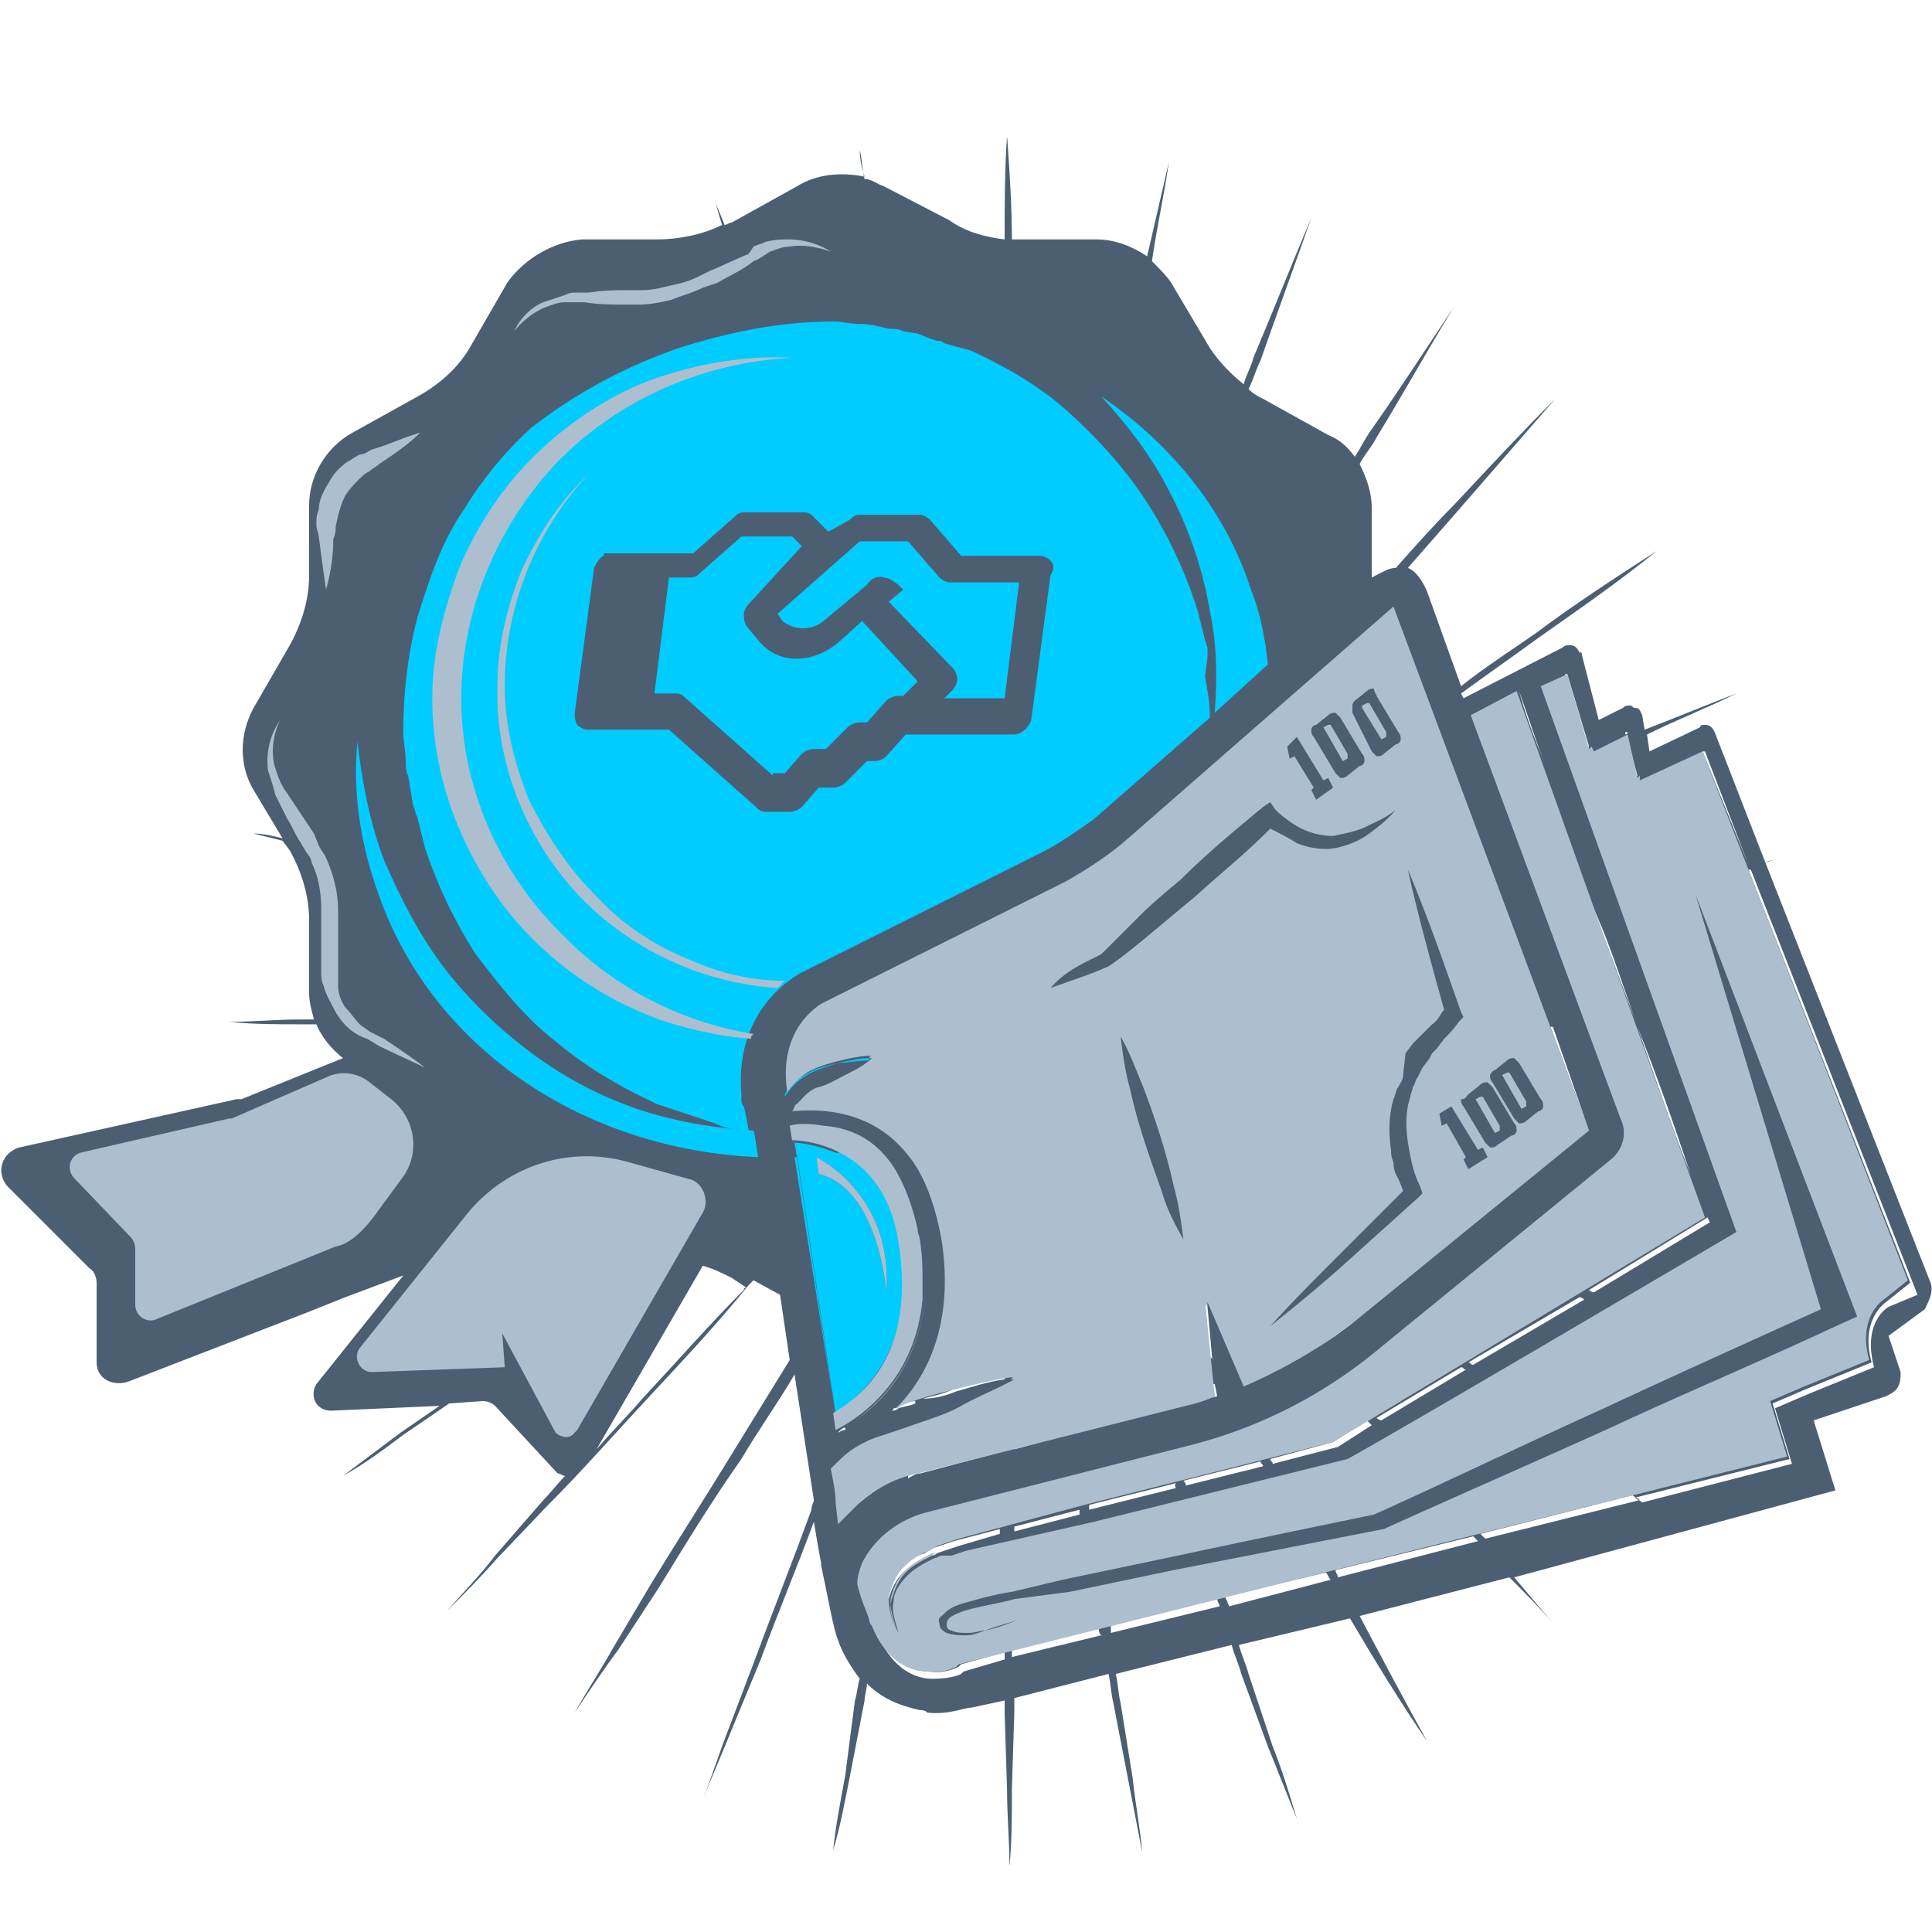 <svg viewBox="0 0 56 56" fill="none" xmlns="http://www.w3.org/2000/svg"><g clip-path="url(#clip0)"><path d="M55.93 37.11L51.17 25c.07 0 .14-.07.28-.07-.07 0-.14 0-.28.07l-1.47-3.78c-.07-.14-.14-.21-.28-.21-.07 0-.14 0-.14.07l-1.47.7-.07-.49c.84-.42 1.75-.77 2.59-1.19-.91.35-1.75.7-2.66 1.05l-.07-.42c-.07-.14-.07-.21-.21-.21-.07 0-.07-.07-.14-.07s-.14 0-.21.07l-.7.35-.49-1.89c0-.07 0-.07-.07-.07-.07-.14-.14-.21-.28-.21-.07 0-.14 0-.21.07l-2.87 1.47-.07-.14c.77-.56 1.47-1.05 2.24-1.61 1.19-.84 2.31-1.61 3.43-2.52-1.19.77-2.38 1.54-3.5 2.38-.7.49-1.47.98-2.17 1.54l-.98-2.73s-.21-.56-.56-.7l1.47-1.68c.91-1.05 1.89-2.17 2.8-3.22-.98.98-1.96 2.03-2.94 3.08-.56.56-1.12 1.19-1.68 1.82-.21 0-.42.14-.7.28v-2.03c0-.42-.14-.84-.35-1.26.14-.28.35-.49.49-.77.77-1.26 1.47-2.52 2.24-3.78-.84 1.26-1.61 2.45-2.45 3.64-.14.21-.28.49-.42.7-.21-.28-.42-.49-.77-.63l-1.89-1.05c-.14-.07-.28-.14-.42-.28.14-.28.21-.56.35-.84.49-1.4.98-2.73 1.47-4.13-.56 1.33-1.12 2.73-1.68 4.06-.07.28-.21.49-.28.77-.35-.28-.7-.63-.98-1.05L33.95 8.2c-.14-.21-.35-.42-.56-.63.14-.98.35-1.89.49-2.87l-.63 2.73c-.42-.28-.91-.49-1.47-.49h-2.45c0-.98-.07-2.03-.14-3.01-.07.98-.07 2.03-.07 3.01-.56-.07-1.12-.21-1.61-.56l-1.89-.98c-.21-.07-.35-.21-.56-.21-.07-.28-.07-.56-.14-.84 0 .28.07.56.14.77-.7-.14-1.4-.07-1.96.28l-1.89 1.05c-.07 0-.14.07-.21.07-.07-.21-.21-.49-.28-.7.07.21.14.49.21.7-.56.28-1.26.42-1.89.42h-2.17c-.84.07-1.68.56-2.17 1.26l-1.05 1.82c-.35.63-.91 1.12-1.54 1.47l-1.89 1.05c-.77.42-1.26 1.26-1.26 2.1v2.03c0 .7-.21 1.4-.56 2.03l-1.05 1.82c-.42.77-.42 1.68 0 2.38l.84 1.4c-.28-.07-.56-.14-.84-.14l.84.21.21.28c.35.63.56 1.33.56 2.03v2.1c0 .28.07.49.14.77h-.42c-.7 0-1.4.07-2.03.07.7.07 1.4.07 2.03.07h.49c.14.35.42.7.77.98L7 31.86h-.14l-6.3 1.4c-.49.14-.7.7-.35 1.12l2.38 2.38c.14.07.21.28.21.42v2.31c0 .49.49.7.91.56l5.25-2.03 1.05-.42 1.68-.63-2.52 3.15c-.21.35 0 .77.42.77l3.15-.14-1.12.77-1.68 1.26c.63-.35 1.19-.77 1.75-1.19l1.33-.91.98-.07c.14 0 .28.07.35.14l1.75 1.89.07.07c.07 0 .14.07.21.07-.21.21-.42.49-.63.7l-1.4 1.61c-.42.56-.91 1.05-1.4 1.61.49-.49.98-.98 1.47-1.54l1.47-1.54c.98-.98 1.96-2.1 2.94-3.15.98-1.05 1.96-2.1 2.87-3.22l.14-.14.77.42.28 1.89-1.68 2.73c-.77 1.26-1.54 2.45-2.31 3.71l-1.12 1.89c-.35.63-.77 1.26-1.12 1.89.42-.63.84-1.26 1.26-1.82L19.11 46c.77-1.26 1.54-2.52 2.38-3.71.49-.84 1.05-1.61 1.54-2.45l.56 3.64c0 .07-.07.14-.07.28-.56 1.54-1.12 2.94-1.61 4.27l-.77 2.03c-.28.7-.49 1.4-.77 2.1.28-.7.56-1.33.84-2.03l.84-2.03c.49-1.33 1.05-2.66 1.54-3.99.07.42.14.84.21 1.19v.07c.21.98.35 1.82.49 2.17.14.42.42.84.63 1.12-.07.21-.07.42-.14.63l-.28 2.17c-.14.77-.28 1.47-.35 2.17.21-.7.35-1.47.49-2.17l.42-2.17c0-.14.07-.35.07-.49.42.42.91.63 1.54.77.07 0 .14 0 .21.07.63.07 1.05-.14 1.26-.14l.98-.21v.35l.07 2.24c0 .77.07 1.47.07 2.24.07-.77.07-1.47.07-2.24l.07-2.24v-.42l2.73-.7c.07.28.07.56.14.84l.42 2.17c.14.7.28 1.47.42 2.17-.07-.77-.21-1.47-.28-2.17l-.35-2.17c-.07-.28-.07-.56-.14-.84l3.36-.84c.07.28.21.56.28.84l.77 2.1.84 2.1c-.21-.7-.42-1.4-.7-2.1l-.7-2.1c-.07-.28-.21-.56-.28-.84l3.22-.77c.7 1.19 1.47 2.45 2.24 3.57-.7-1.26-1.33-2.45-1.96-3.64l4.34-1.12c.42.42.91.91 1.33 1.4-.42-.49-.84-.98-1.19-1.4l9.31-2.52-.63-2.03 2.1-.7c.14-.07.28-.14.35-.28.07-.14.07-.28.07-.42l-.35-1.05 1.05-.77c.14-.28.28-.56.14-.84zm-5.25-12.04s-.07 0 0 0l-1.33-3.29h.07l1.26 3.29zM24.29 41.52l-.07-.56.07.56c.07-.07.14-.14.21-.14v.07c-.14 0-.14.07-.21.07zM49 34.03c-.56-1.4-1.05-2.87-1.54-4.27.56 1.4 1.05 2.8 1.54 4.27zm.56 1.4l-3.36 2.03c-.07 0-.14-.07-.14-.07l3.43-2.1c-.14-.42-.28-.77-.42-1.19.14.49.28.91.49 1.33zm-12.67 7c0-.07-.07-.07-.07-.14l1.82-.49.98-.63.14.14-.98.63-1.89.49zm2.38-4.13c-.35.28-.77.56-1.19.84.42-.28.77-.56 1.19-.84l.63-.56-.63.56zm-1.4.91s0 .07 0 0c-.56.35-1.19.7-1.89.98.63-.28 1.26-.56 1.89-.98zm2.24-1.61l2.1-1.75-2.1 1.75zm-5.18.14l.07.14.14 1.54s0-.07-.07-.07l-.14-1.61zm1.61 4.62c0 .07.07.07.07.14l-2.24.56c0-.07 0-.07-.07-.14l2.24-.56zm3.36-1.26l2.45-1.47c.07 0 .07.07.14.07l-2.45 1.47c-.07 0-.14-.07-.14-.07zm2.66-1.61l3.22-1.89c.07 0 .14.07.14.07l-3.22 1.89c-.07 0-.07-.07-.14-.07zm0-3.85s-.07 0 0 0l2.8-2.31-2.8 2.31zm-8.19 5.11c.28-.07.56-.14.84-.28l-.07-.42s0 .07.07.07l.07.35c-.28.07-.56.21-.91.28l-.77.21.77-.21zm-.28 2.38l-2.52.63v-.14l2.52-.63c-.07.07 0 .14 0 .14zm11.97-10.36l-.49.42.49-.42-1.12-3.01h.07l1.05 3.01zm-19.25 4.55zm-.91 3.5c.07 0 .07 0 .14-.07.14-.07.35-.14.49-.14v.07c-.14.07-.28.07-.49.14-.07.07-.14.07-.21.07 0 0 .07 0 .07-.07zm.84-.28c.28-.07.63-.14.91-.28.49-.14.98-.21 1.47-.35v.07c-.49.07-.91.21-1.4.35-.35.14-.63.21-.98.21 0 .07 0 .07 0 0zm6.58.42l-2.17.56 2.17-.56zm14.07-11.41c0-.07 0-.07 0 0l-1.26-3.36c.49 1.05.84 2.17 1.26 3.36zm-2.59-.07l-1.12-2.8 1.12 2.8zM24.78 41.17c.84-.56 1.82-1.68 2.03-3.5-.21 1.89-1.26 3.01-2.03 3.5 0 .07 0 .07 0 0zm6.16.42l-1.54.42v-.07l1.54-.35zm.35 2.17v.14l-1.89.49v-.14l1.89-.49zm14.84-17.85c-.42-1.12-.84-2.31-1.26-3.5.42 1.19.84 2.38 1.26 3.5zm-2.45.49l-1.19-3.01 1.19 3.01zM26.6 42.64l2.45-.63v.07l-2.38.63c-.14 0-.21.07-.35.14v-.07c.14-.07.21-.14.28-.14zm-.91 3.43c.07-.21.21-.42.35-.56.21-.21.49-.42.77-.49.07-.07.14-.07.21-.14l.21-.07.42-.14 1.33-.35v.14l-1.19.35-.42.14-.21.07c-.07.07-.14.07-.21.07-.28.14-.56.28-.77.49-.21.21-.35.49-.42.77s.07.63.14.91c-.14-.28-.21-.56-.21-.84v-.35zm17.01-1.54l.14.14-4.06 1.05c0-.07-.07-.14-.07-.21l3.99-.98zm.21-.07l4.41-1.12c.07.07.14.07.21.14l-4.48 1.12-.14-.14zm4.55-21.98l-.07.07-.28-1.05s.07 0 .07-.07l.28 1.05zm-.28-1.26c0 .07-.07.07-.07.07v-.07h.07zm-1.12.42l-.07.07-.63-2.17h.07l.63 2.1zm-1.26.56c-.28-.7-.56-1.4-.77-2.17.28.77.49 1.47.77 2.17zm-2.31.98s-.07 0 0 0l-.98-2.45.98 2.45zm-1.05-2.73l-1.12-2.87 1.12 2.87zM21.56 37.39c-.98.98-1.96 2.1-2.94 3.15-.42.49-.91.98-1.33 1.47l3.08-5.32c.28.07.56.21.84.35l.42.28s-.07 0-.07.07zm2.8 6.65l.49-.49c.35-.35.84-.63 1.33-.84v.07c-.49.21-.84.42-1.26.77l-.56.49zm3.57 4.41l-.07.07c-.14.07-.42.14-.84.14-.49 0-1.12-.28-1.54-1.19.42.77.98.98 1.47.98.35.07.7-.07.84-.14l.07-.07 1.26-.35v.21l-1.19.35zm1.4-.42v-.21l2.52-.63c0 .07 0 .14.07.21l-2.59.63zm2.87-.7v-.21l3.08-.77c0 .07.07.14.07.21l-3.15.77zm3.29-1.05l2.94-.7c.07.07.07.14.14.21l-2.94.77c-.07-.14-.07-.21-.14-.28zm19.25-8.4s-.77.42-.42 1.75l-1.89.77-.98.42.49 1.61-4.34 1.12c-.07-.07-.14-.07-.21-.14l4.48-1.12-.49-1.61.98-.42 1.89-.77c-.35-1.26.42-1.75.42-1.75l.7-.56-4.69-11.97h.07l4.83 12.32-.84.35z" fill="#4C5F72"/><path d="M22.96 32.21c.7-.07 2.03-.07 3.01.91-.98-.98-2.31-.98-3.01-.91z" fill="#F0F"/><path d="M24.29 30.81c-.28.07-.63.14-.84.28-.28.14-.56.35-.7.63v.07c.21-.35.49-.56.77-.7.28-.14.56-.21.77-.28.28 0 .56-.07.84-.07 0 0 .07 0 .07-.07-.28 0-.56.07-.91.14zm-1.19 2.73h-.07l1.19 7.49-1.12-7.49zm13.65-14.28c-.07-.7-.21-1.47-.49-2.17-.77-2.38-2.38-4.27-4.34-5.6.77.84 1.47 1.75 1.96 2.73.56 1.05.98 2.24 1.19 3.5.21.98.21 1.96.14 2.94l1.54-1.4z" fill="#0CF"/><path d="M35 19.05v-.28l-.07-.21-.21-.84a12.93 12.93 0 0 0-1.47-3.15c-.63-.98-1.4-1.82-2.24-2.59-.84-.77-1.82-1.33-2.87-1.82l-.77-.21c-.07-.07-.14-.07-.21-.07l-.21-.07-.35-.14-.42-.07c-.14-.07-.28-.07-.42-.07-.28-.07-.56-.14-.84-.14-.28 0-.49-.07-.77-.07-1.47 0-2.94.28-4.48.77-1.61.56-3.01 1.33-4.27 2.31-.77.7-1.4 1.47-1.96 2.38-.63.91-.98 1.96-1.33 3.08-.28 1.05-.42 2.17-.42 3.36 0 .28.07.56.07.84 0 .14 0 .28.07.42l.07.42.07.42.07.21c0 .07.07.14.07.21l.21.84c.35 1.05.84 2.1 1.47 3.08.7.91 1.4 1.82 2.31 2.52.91.77 1.89 1.33 2.94 1.82l.84.28.21.07.21.07.42.14c.28.14.63.21.98.21-.07-.42-.14-.7-.14-.7-.07-.07-.07-.14-.07-.21v-.14c-.21-2.52 1.61-3.43 1.68-3.5l7-3.5c.56-.28 1.05-.63 1.54-.98l3.36-2.94c0-.42-.07-.77-.14-1.19l.07-.56z" fill="#0CF"/><path d="M18.9 32.28c-1.19-.35-2.31-.91-3.29-1.61-.98-.7-1.89-1.54-2.66-2.52-.77-.98-1.33-2.1-1.82-3.22-.42-1.12-.63-2.24-.77-3.43-.14 1.4.07 2.87.56 4.27 1.54 4.62 6.02 7.56 11.06 7.77-.07-.28-.07-.56-.14-.77-1.05-.07-1.96-.21-2.94-.49zm5.46 1.12c-.42.07-.84.07-1.26.07l1.12 7.49c.98-.7 2.31-1.96 1.89-4.97-.28-1.47-1.05-2.24-1.75-2.59zm1.33 4.06s-.21-3.01-1.96-3.43l-.07-.49s2.24 1.05 2.03 3.92z" fill="#0CF"/><path d="M23.1 33.54c.42 0 .84-.07 1.26-.07-.63-.28-1.19-.35-1.33-.35l.07.42z" fill="#0CF"/><path d="M22.19 35.22l-.42-.21c-.28-.14-.63-.28-.98-.35.28.28.49.49.77.7.14.14.28.21.42.28.07.07.21.21.35.28l-.14-.7z" fill="#4C5F72"/><path d="M10.92 35.15l.77-1.05c.49-.7.35-1.68-.35-2.24l-.63-.49c-.35-.28-.84-.35-1.26-.14l-2.73 1.19h-.07l-4.27.98c-.35.07-.49.49-.21.77l1.61 1.68c.07.07.14.21.14.35v1.61c0 .35.35.56.63.42l5.18-2.1c.42-.07.84-.49 1.19-.98zm9.03-.98l-1.75-.49c-1.75-.49-3.57.14-4.69 1.54l-3.08 3.85c-.21.28 0 .7.35.7l3.85-.14-.07-.98 1.54 2.87c.14.14.42.21.56 0l.07-.07 3.64-6.3c.21-.35 0-.91-.42-.98zm-6.58-13.93c0-2.45.98-4.9 2.73-6.79 1.75-1.82 4.2-2.94 6.86-3.08-1.26-.07-2.59.14-3.85.56-1.26.42-2.45 1.19-3.43 2.1-.98.91-1.75 2.03-2.31 3.29-.49 1.26-.84 2.59-.84 3.92s.28 2.66.84 3.92c.56 1.26 1.33 2.38 2.31 3.29.98.91 2.1 1.61 3.43 2.1.84.28 1.75.49 2.66.56 0-.07 0-.07.07-.14a9.928 9.928 0 0 1-5.6-2.94c-1.82-1.82-2.87-4.27-2.87-6.79z" fill="#ADBFCE"/><path d="M19.95 27.8a7.376 7.376 0 0 1-2.73-1.89c-.77-.77-1.4-1.75-1.89-2.73-.42-1.05-.7-2.17-.7-3.29 0-2.31.91-4.55 2.45-6.16-.84.77-1.47 1.75-1.96 2.8-.42 1.05-.7 2.17-.7 3.36-.07 2.31.91 4.62 2.52 6.23 1.47 1.47 3.5 2.38 5.6 2.52l.21-.21c-.91 0-1.89-.21-2.8-.63z" fill="#ADBFCE"/><path d="M24.01 15.41l-.42-.42c-.07-.07-.14-.14-.28-.14h-1.75c-.14 0-.21.07-.28.14l-1.19 1.05H17.5v.07c-.14.07-.21.21-.28.35l-.56 4.2c0 .14 0 .21.07.35.07.07.21.14.28.14h2.38l2.52 2.24c.07.07.14.14.28.14h.7c.14 0 .28-.07.35-.14l.49-.56h.42c.14 0 .28-.07.35-.14l.63-.63h.21c.14 0 .28-.07.35-.14l.56-.63h3.15c.21 0 .42-.21.49-.42l.56-4.2c.14-.21.07-.35 0-.42a.53.53 0 0 0-.28-.14h-2.31l-.91-1.05a.53.53 0 0 0-.28-.14h-1.75c-.14 0-.21.07-.28.14l-.63.35zm2.17 4.76h-.14c-.14 0-.28.07-.35.14l-.56.63h-.21c-.14 0-.28.07-.35.14l-.63.63h-.35c-.14 0-.28.07-.35.14l-.49.56h-.35v.07l-2.52-2.24c-.07-.07-.14-.14-.28-.14h-.63l.42-3.36h.63c.14 0 .21-.07.28-.14l1.19-1.05h1.47l.28.28-1.54 1.68a.53.53 0 0 0-.14.28c0 .07 0 .21.07.35l.35.42c.56.7 1.54.7 2.31.07l.7-.63 1.61 1.75-.42.42zm-1.26-4.48h1.4l.91 1.05c.07.07.21.14.28.14h2.03l-.42 3.36h-1.75l.21-.21c.21-.21.21-.42.07-.63l-1.89-1.96.42-.35-.07-.07c-.14-.14-.35-.28-.49-.28-.21-.07-.42.07-.49.21L23.87 18c-.35.28-.84.28-1.19 0l-.14-.21 2.38-2.1z" fill="#4C5F72"/><path d="M15.82 8.9c.21-.07.35-.14.56-.14h.56c.42.07.84.07 1.26.07h.28c.35 0 .7-.07.98-.14.35-.14.63-.21.91-.35l.42-.14c.35-.21.7-.35 1.05-.63.21-.07.35-.21.49-.28.21-.07.35-.14.56-.14.35-.07.77 0 1.19.14a2.36 2.36 0 0 0-1.19-.35c-.21 0-.42 0-.7.07-.14.07-.21.07-.35.14l-.14.21c-.35.14-.77.35-1.12.49l-.28.14c-.28.14-.49.21-.84.28-.28.07-.56.14-.84.14h-.28c-.42 0-.84 0-1.26.07h-.35c-.14 0-.21 0-.35.07l-.63.21c-.35.14-.7.49-.84.84.21-.28.56-.56.91-.7zM7.98 23.04l.35.7c.14.21.21.42.35.63l.21.35c.07.07.14.21.14.28.21.42.28.91.28 1.33v1.82c0 .14 0 .28.07.42.07.28.21.49.35.77.21.35.49.63.91.77l.35.21c.42.21.91.42 1.33.63-.35-.28-.77-.56-1.19-.84l-.42-.21c-.07-.07-.21-.14-.28-.21-.14-.14-.28-.35-.42-.49a1.13 1.13 0 0 1-.21-.63V26.4c0-.56-.14-1.05-.35-1.54-.07-.14-.14-.21-.21-.35l-.14-.35-.42-.63-.42-.63c-.14-.21-.21-.42-.28-.63-.14-.42-.07-.98.14-1.4-.28.42-.42.91-.35 1.47.07.21.14.42.21.7zm1.47-5.95c.14-.49.21-.98.21-1.47.07-.14.07-.28.07-.35.07-.35.14-.63.28-.91.14-.21.28-.35.42-.49.07-.07.14-.14.28-.21.07-.07.21-.14.28-.21.42-.28.84-.56 1.19-.91-.49.14-.91.35-1.4.49-.14.07-.21.14-.35.14-.14.07-.21.14-.35.21-.21.14-.42.35-.56.63-.14.21-.28.49-.28.77-.07.14-.07.28-.07.42 0 .14.07.28.07.35.07.56.14 1.05.21 1.54zm39.9 4.69l-1.82.84v-.14l-.07.07-.28-1.26-.98.49-.07-.14-.07.07-.63-2.17-.77.35 5.67 15.82c-6.3 3.71-10.01 5.88-11.27 6.58l-7.35 1.82-3.71.84-.42.14h-.28c-.07 0-.14.07-.21.07-.28.14-.56.28-.77.49-.21.21-.42.49-.42.77-.07.28.07.63.14.91-.14-.28-.28-.63-.21-.91.07-.28.21-.63.42-.84.21-.21.49-.35.77-.49.07-.07.14-.07.21-.14-.07.07-.14.07-.21.07-.28.14-.56.28-.77.49-.21.21-.35.49-.42.77s.07.63.14.91c-.14-.28-.21-.56-.21-.91.07-.28.21-.63.42-.84.21-.21.49-.42.77-.49.07-.07.14-.07.21-.14l.21-.07.42-.14 3.64-.98 7.21-1.82 10.78-6.51c-1.82-5.04-3.64-10.15-5.46-15.26l-1.33.7 4.34 11.69c.21.42.07.91-.28 1.19l-6.86 5.6a13.821 13.821 0 0 1-5.25 2.66l-7.7 1.96c-.84.21-1.54.77-1.89 1.47-.07.21-.14.35-.14.63.14.56.28.77.35 1.05 0 .07.07.14.07.14.42 1.05 1.12 1.33 1.61 1.33.35.07.7-.07.84-.14l.07-.07 24.01-6.02-.49-1.61.98-.42 1.89-.77c-.35-1.26.42-1.75.42-1.75l.7-.56-5.95-15.33zm3.71 16.73c-2.1.98-4.27 1.89-6.37 2.87-2.17.98-4.41 1.96-6.58 2.94l-6.09 1.19-3.01.63-1.61.21c-.49.14-1.05.21-1.47.35-.21.07-.35.14-.42.21-.07.07-.07.14-.07.21 0 .07.07.14.14.14.14.07.28.07.49.07.21 0 .35-.07.49-.07.35-.14.7-.21 1.05-.35.35-.14.7-.28.98-.42-.35.14-.7.28-.98.42-.35.14-.7.28-1.05.35-.21.07-.35.14-.56.14-.21 0-.35 0-.56-.07-.14-.07-.21-.14-.21-.28-.07-.14.07-.21.14-.28.14-.14.28-.21.49-.28.49-.14.98-.28 1.47-.35l1.47-.35 3.01-.63c1.96-.42 3.99-.84 6.02-1.26 2.17-.98 4.34-2.03 6.51-3.01 2.1-.98 4.27-1.96 6.44-2.94l-3.64-12.04 4.69 12.25-.77.35z" fill="#ADBFCE"/><path d="M44.1 32.14l.14-.07v-.14l-.49-.84h-.07l-.14.07.56.98zm-5.18-10.08l.14-.07v-.14l-.49-.84h-.07l-.14.07.56.98zm1.12-.63l.14-.07v-.14l-.49-.84h-.07l-.14.07v.07l.56.91z" fill="#ADBFCE"/><path d="M34.37 40.75c.28-.07.56-.14.84-.28l-.28-2.73.07.14v-.14l1.05 2.45c1.12-.49 2.24-1.12 3.22-1.89l6.79-5.53-5.67-15.19-7.77 6.79c-.49.42-1.12.84-1.75 1.19l-7 3.5c-.14.07-1.33.77-1.05 2.59.21-.28.42-.49.7-.63.28-.14.56-.21.84-.28.28-.07.63-.14.91-.14 0 0-.07 0-.07.07h.07c-.21.21-.49.35-.77.49s-.49.28-.77.35c-.28.07-.49.35-.63.49-.07 0-.07.14-.14.21.77-.07 2.24-.07 3.29 1.19.49.56.84 1.4 1.05 2.59.35 2.38-.42 3.92-1.33 4.83.07 0 .07 0 .14-.07.49-.21 1.05-.35 1.61-.49s1.12-.28 1.68-.35c-.07 0-.07.07-.14.07h.14c-.49.28-1.05.49-1.54.77s-1.05.42-1.61.63l-.84.28c-.21.07-.49.21-.7.35-.21.14-.42.35-.63.56.07.35.14.7.14.98l.07.63.49-.49a3.57 3.57 0 0 1 1.82-.98l7.77-1.96zm-.7-6.23c-.35-.98-.7-1.96-.91-2.94-.14-.49-.21-.98-.28-1.54.28.49.42.91.63 1.4.35.91.7 1.96.91 2.94.14.49.21.98.28 1.54-.28-.49-.49-.91-.63-1.4zm8.89-.63l-.14-.28.07-.07-.56-.98-.14.07-.07-.35.35-.21.77 1.26.14-.07.14.28-.56.35zm.77-2.87l.35-.28c.07-.07.14-.07.21-.07l.14.14.63 1.05c.07.07.07.14.07.21 0 .07-.07.14-.14.14l-.35.28c-.07.07-.14.07-.21.07l-.14-.14-.63-1.05c-.07-.07-.07-.14-.07-.21 0 0 .07-.14.14-.14zm-.77.7l.35-.28c.07-.07.14-.07.21-.07l.14.14.63 1.05c.07.07.07.14.07.21 0 .07-.07.14-.14.14l-.42.28c-.07.07-.14.07-.21.07l-.14-.14-.63-1.05c-.07-.07-.07-.14-.07-.21.14 0 .14-.07.21-.14zm-1.82-1.19l.21-.28.14-.14.14-.14.28-.28c.21-.14.21-.28.35-.42-.49-1.75-.84-3.08-1.05-4.06.56 1.33 1.05 2.73 1.54 4.13l.07.14-.14.14c-.14.21-.28.35-.42.49l-.21.28-.14.14-.07.14-.21.28-.14.28c-.07.07-.07.21-.14.28 0 .07-.07.21-.07.28-.14.42-.14.84-.07 1.33.07.42.14.84.35 1.26l.07.21-.14.14-2.1 1.89c-.7.63-1.47 1.26-2.17 1.82.63-.7 1.33-1.4 1.96-2.03l1.89-1.89c-.07-.21-.14-.35-.21-.49-.07-.14-.07-.28-.07-.35-.07-.14-.07-.28-.07-.35-.07-.49-.07-.98.07-1.47.07-.14.07-.28.14-.35.07-.14.14-.21.14-.35l.07-.63zm-1.47-10.22l.35-.28c.07-.07.14-.07.21-.07 0 .14.07.14.07.21l.63 1.05c.07.07.07.14.07.21 0 .07-.07.14-.14.14l-.35.28c-.07.07-.14.07-.21.07l-.14-.14-.56-1.12v-.21s0-.07.07-.14zm-1.12.7l.35-.28c.07-.07.14-.07.21-.07l.14.14.63 1.05c.07.07.07.14.07.21 0 .07-.07.14-.14.14l-.35.28c-.07.07-.14.07-.21.07l-.14-.14-.63-1.05c-.07-.07-.07-.14-.07-.21 0-.07.07-.14.14-.14zm-.56.35l.77 1.26.14-.07.14.28-.49.35-.14-.28.07-.07-.56-.91-.14.07-.07-.35.28-.28zm-5.67 6.3l1.12-1.12c.35-.35.77-.7 1.19-1.05.77-.77 1.54-1.4 2.38-2.1l.21-.14.14.21c.21.21.49.42.77.56.28.14.63.21.91.21.35-.07.7-.14.98-.28s.63-.28.84-.49c-.21.28-.49.49-.77.7-.28.21-.63.35-.98.42s-.77 0-1.12-.14c-.21-.14-.49-.28-.77-.42-.77.77-1.4 1.26-2.17 1.96l-1.26 1.05c-.42.35-.84.7-1.26.98-.63.28-1.12.42-1.68.63.42-.49.91-.7 1.47-.98z" fill="#ADBFCE"/><path d="M43.33 32.84l.14-.07v-.14l-.49-.84h-.07l-.14.07.56.98zm-17.29 3.15c.49 3.08-.84 4.34-1.89 4.97l.07.49c.84-.42 2.31-1.54 2.52-3.78v-.49c0-.35 0-.77-.07-1.19 0-.14-.07-.21-.07-.35-.14-.63-.35-1.26-.7-1.82-.42-.63-1.05-1.12-2.03-1.19-.42-.07-.77-.07-.98 0l.07.42c.42 0 2.66.21 3.08 2.94z" fill="#ADBFCE"/><path d="M25.69 37.46c.21-2.87-2.03-3.92-2.03-3.92l.07.49c1.75.42 1.96 3.43 1.96 3.43z" fill="#ADBFCE"/></g><defs><clipPath id="clip0"><path fill="#fff" transform="translate(0 4)" d="M0 0h56v50.05H0z"/></clipPath></defs></svg>